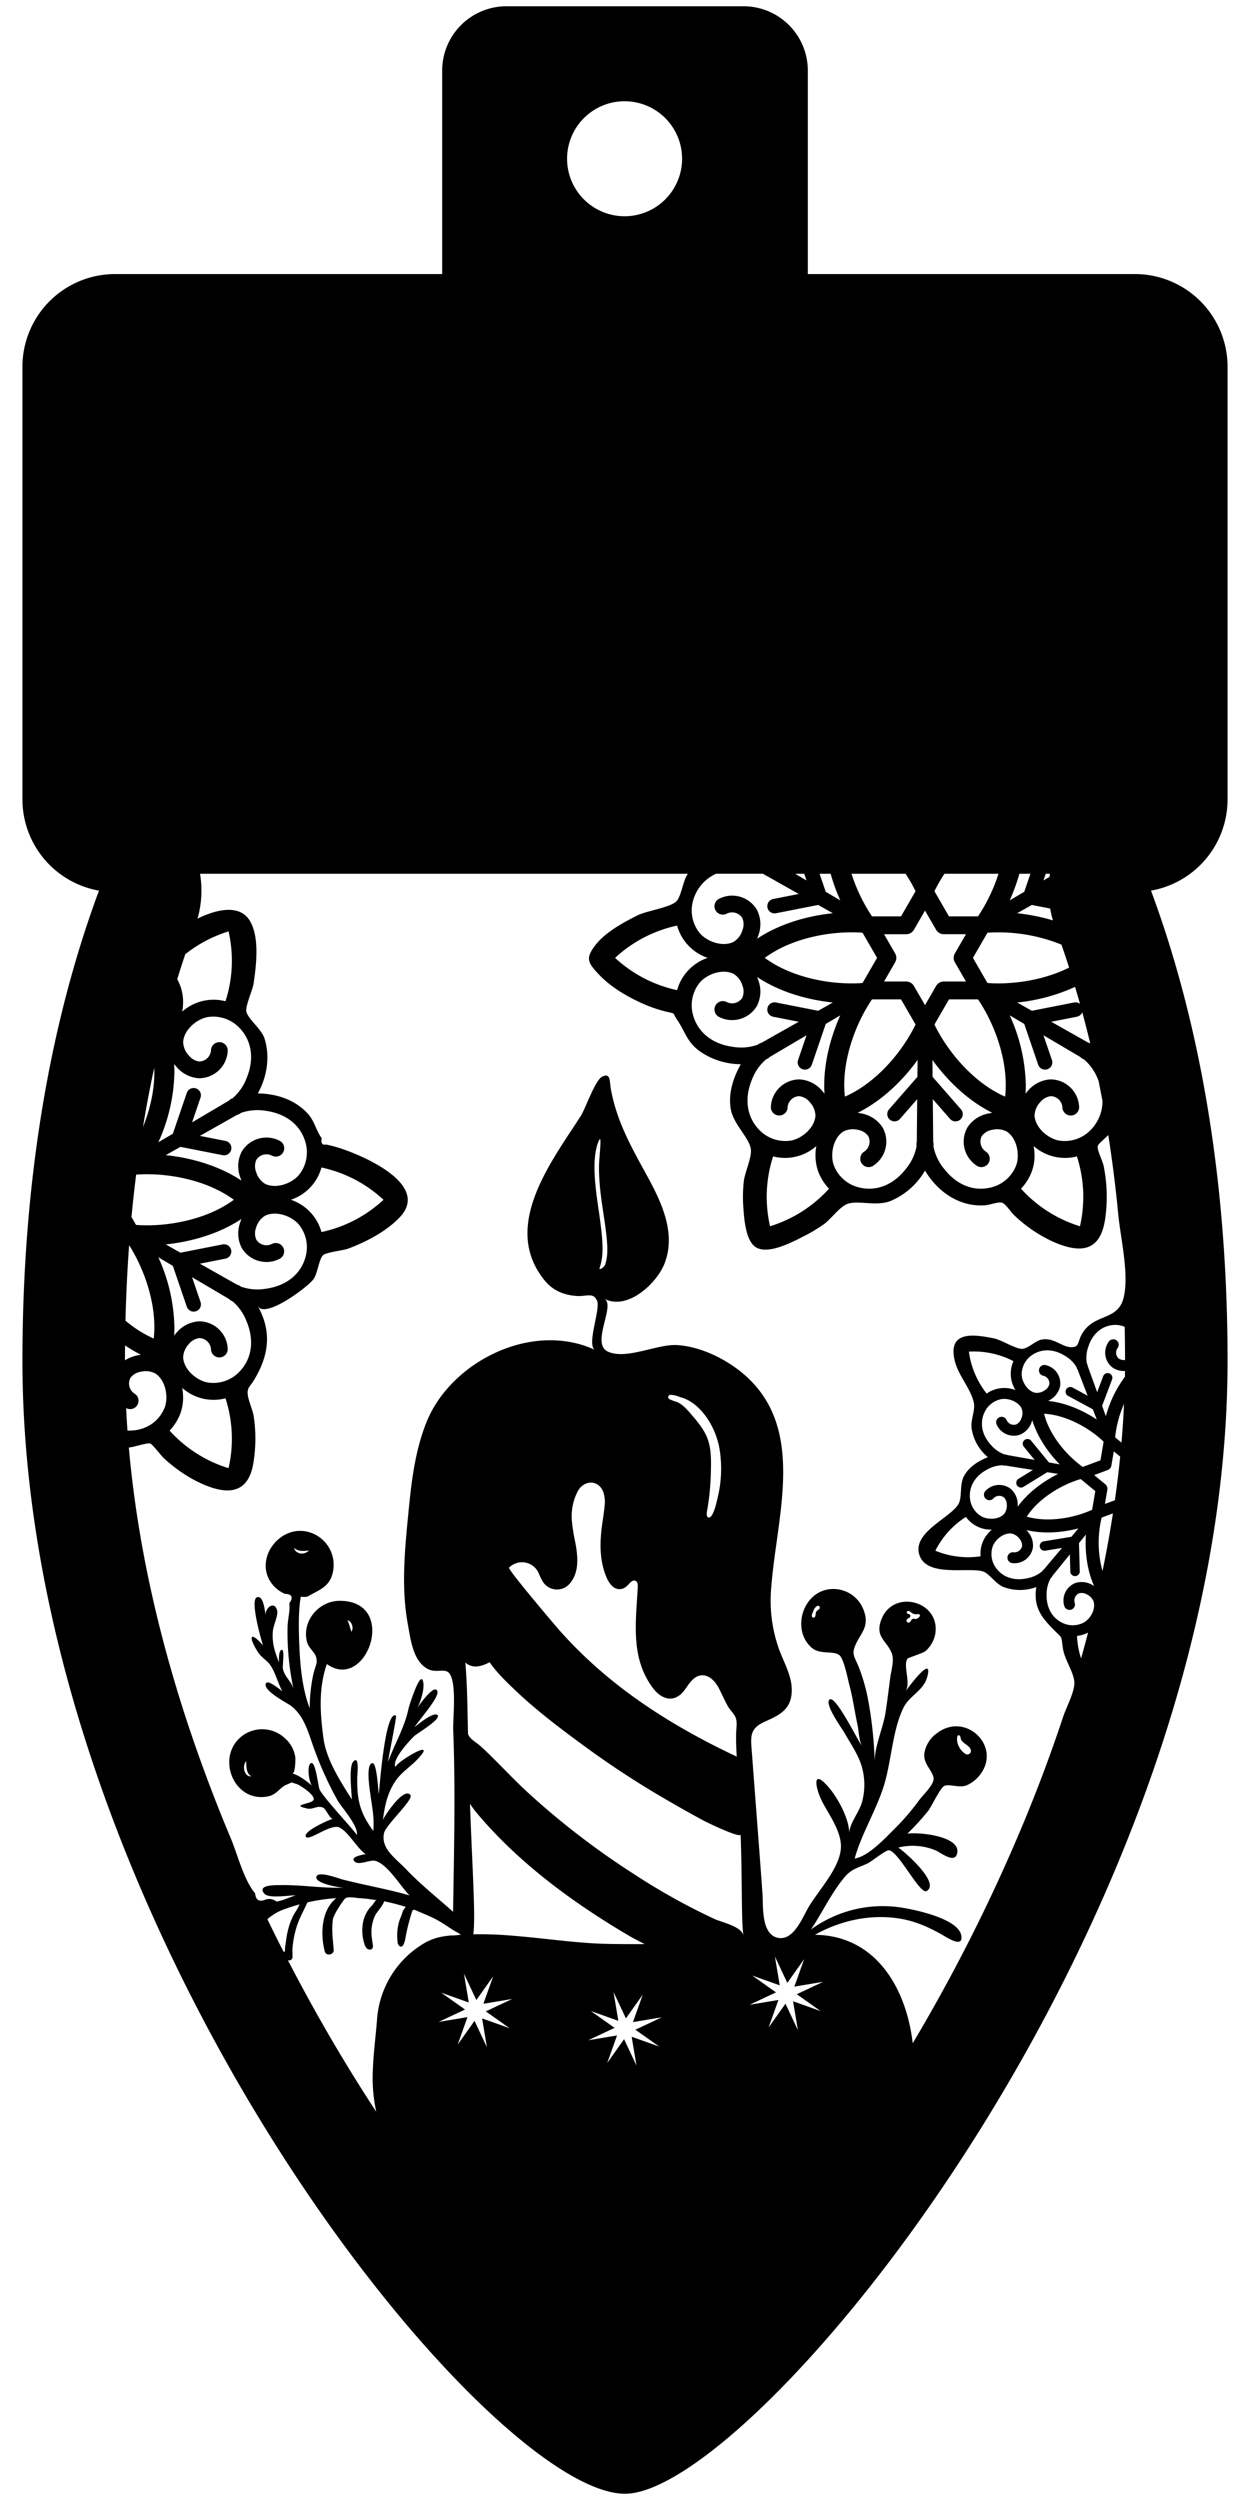 <svg id="Слой_1" data-name="Слой 1" xmlns="http://www.w3.org/2000/svg" viewBox="0 0 500 1000"><title>Flags light bulbs</title><path d="M491.025,319.746V146.703a37.081,37.081,0,0,0-37.081-37.081H323.131V28.25A25.75,25.75,0,0,0,297.381,2.5H202.619a25.75,25.75,0,0,0-25.75,25.75v81.372H46.056A37.081,37.081,0,0,0,8.975,146.703V319.746a37.083,37.083,0,0,0,30.617,36.508C20.102,408.794,8.975,472.004,8.975,544.291c0,225.27,185.404,453.209,241.025,453.209,51.501,0,241.025-227.939,241.025-453.209,0-72.287-11.126-135.497-30.617-188.037A37.083,37.083,0,0,0,491.025,319.746ZM440.998,628.439a43.111,43.111,0,0,1-.36-21.331c.029-.031.06-.061.088-.093l4.447-1.658Q443.37,617.02,440.998,628.439Zm-10.197,25.941a13.054,13.054,0,0,0,4.434-1.355q-1.356,5.199-2.805,10.324A33.651,33.651,0,0,1,430.8,654.38Zm-38.568-31.858a34.306,34.306,0,0,1-18.084-2.236,34.305,34.305,0,0,1,12.208-13.527,12.334,12.334,0,0,0,10.405,5.099,12.327,12.327,0,0,0-4.529,10.664Zm13.929-66.504a12.334,12.334,0,0,0-11.499,1.411,34.303,34.303,0,0,1-7.105-16.778,34.303,34.303,0,0,1,17.819,3.809,12.334,12.334,0,0,0,.786,11.559Zm-12.422,9.043a9.378,9.378,0,0,1,6.836-5.413c2.86-.446,6.805.988,8.118,3.833a5.372,5.372,0,0,1-.162,3.908,4.163,4.163,0,0,1-2.041,2.387,3.142,3.142,0,0,1-3.819-1.679,2.183,2.183,0,0,0-4.08,1.553,7.492,7.492,0,0,0,9.512,4.182,8.306,8.306,0,0,0,4.482-4.824q.187-.468.329-.945c1.992,6.642,6.238,12.869,10.987,17.689l-4.329-.771-7.115-8.691a1.892,1.892,0,0,0-2.928,2.397l4.318,5.274L402.868,582.007a2.173,2.173,0,0,0-.783-.226c-.104-.01-.209-.015-.314-.022a12.981,12.981,0,0,1-5.248-3.61C392.806,574.156,391.791,569.386,393.739,565.061Zm56.284-21.047a3.855,3.855,0,0,1-2.553-.611,3.142,3.142,0,0,1-.455-4.147,2.183,2.183,0,0,0-3.375-2.769l-.01.012a7.493,7.493,0,0,0,1.134,10.329,7.927,7.927,0,0,0,5.232,1.567q-.013,1.17-.032,2.339a46.536,46.536,0,0,0-7.623,15.735l-1.497-4.134,3.968-10.506a1.892,1.892,0,1,0-3.539-1.337l-2.408,6.376-3.8-10.497a2.166,2.166,0,0,0-.192-.78c-.044-.096-.092-.19-.139-.286a12.988,12.988,0,0,1,.503-6.347c1.599-5.216,5.222-8.48,9.941-8.955a9.712,9.712,0,0,1,4.698.718Q450.01,537.324,450.022,544.014Zm-4.069,56.082-3.981,1.484.958-5.69c.004-.022.004-.043.008-.065.006-.045.012-.09.016-.136.003-.038.004-.075.005-.112.001-.036.002-.073.002-.109-.001-.044-.003-.087-.006-.13-.002-.03-.004-.061-.008-.091-.005-.046-.012-.092-.02-.137-.005-.028-.01-.057-.016-.085-.009-.044-.02-.088-.032-.131-.008-.03-.017-.061-.026-.091-.012-.039-.026-.078-.04-.116-.013-.034-.026-.068-.04-.101-.014-.033-.03-.066-.045-.098-.018-.037-.036-.073-.056-.109-.016-.029-.033-.057-.05-.086-.022-.036-.044-.072-.069-.107-.019-.028-.039-.055-.06-.082-.024-.032-.049-.064-.075-.095-.025-.031-.052-.06-.079-.089-.024-.025-.047-.051-.071-.075-.034-.034-.07-.066-.107-.098-.015-.013-.029-.027-.044-.04l-4.449-3.674,5.406-2.015.005-.002a2.351,2.351,0,0,0,.215-.097c.023-.011.047-.02.069-.032.034-.018.065-.041.098-.061a2.311,2.311,0,0,0,.594-.505l.001-.002.001-.002a2.311,2.311,0,0,0,.384-.677c.014-.036.03-.072.042-.109.007-.024.011-.049.018-.073a2.341,2.341,0,0,0,.054-.229l.001-.006.958-5.69,2.556,2.111Q447.194,591.425,445.953,600.096Zm-13.747-8.45c.044.011.088.017.132.025l5.777,4.772-1.244,7.389c-.028.035-.057.069-.083.105-7.157,3.265-17.56,5.171-26.094,2.726C415.544,599.23,424.658,593.861,432.206,591.645Zm-14.579-26.156c8.863.484,18.069,5.691,23.762,11.121.013.043.029.084.044.126l-1.244,7.39-7.021,2.617c-.044-.007-.088-.015-.132-.019C426.628,582.158,419.776,574.101,417.627,565.489Zm17.426-7.2-5.994-3.244a1.892,1.892,0,1,0-1.801,3.327l9.877,5.345,1.575,4.105c-5.63-3.753-12.547-6.746-19.445-7.448q.441-.229.866-.501a8.309,8.309,0,0,0,3.891-5.312,7.493,7.493,0,0,0-5.903-8.551,2.183,2.183,0,0,0-.755,4.3,3.142,3.142,0,0,1,2.37,3.433,4.163,4.163,0,0,1-1.958,2.455,5.372,5.372,0,0,1-3.807.897c-3.042-.752-5.195-4.355-5.297-7.248a9.379,9.379,0,0,1,4.024-7.735c3.88-2.729,8.755-2.633,13.378.263A12.983,12.983,0,0,1,430.608,546.844c.027.102.052.205.082.307a2.174,2.174,0,0,0,.37.726Zm-34.012,27.811c.101.028.202.057.303.082a2.169,2.169,0,0,0,.802.041l11.026,1.749-5.807,3.57a1.892,1.892,0,0,0,1.981,3.223l9.568-5.882,4.342.689c-6.066,2.999-12.117,7.493-16.175,13.118.015-.332.016-.666 0-1.003a8.307,8.307,0,0,0-2.655-6.025,7.493,7.493,0,0,0-10.357.837l-.01.012a2.183,2.183,0,0,0,3.356,2.792,3.142,3.142,0,0,1,4.159-.336,4.16,4.16,0,0,1,1.147,2.923,5.38,5.38,0,0,1-1.127,3.746c-2.172,2.258-6.369,2.321-8.926.963a9.379,9.379,0,0,1-4.687-7.353c-.424-4.724,2.097-8.899,6.917-11.454A12.982,12.982,0,0,1,401.041,586.099ZM397.11,618.511c1.043-2.699,4.258-5.399,7.378-5.114a5.371,5.371,0,0,1,3.304,2.094,4.159,4.159,0,0,1,1.046,2.961,3.141,3.141,0,0,1-3.364,2.468,2.183,2.183,0,0,0-.694,4.31,7.493,7.493,0,0,0,8.378-6.147,8.307,8.307,0,0,0-1.937-6.294q-.312-.396-.654-.757c6.748,1.596,14.264,1.032,20.813-.671l-2.832,3.363-11.084,1.816a1.892,1.892,0,0,0,.612,3.734l6.727-1.102-7.183,8.53a2.176,2.176,0,0,0-.587.565c-.06.086-.118.174-.176.261a12.983,12.983,0,0,1-5.75,2.74c-5.316,1.223-9.955-.283-12.727-4.132A9.379,9.379,0,0,1,397.11,618.511Zm21.536,18.986a12.981,12.981,0,0,1,1.605-6.165c.074-.074.15-.146.222-.222.039-.041.076-.082.111-.125a2.166,2.166,0,0,0,.335-.561l7.019-8.663.188,6.814a1.892,1.892,0,1,0,3.782-.104l-.31-11.227,2.768-3.416c-.436,6.753.43,14.239,3.272,20.565q-.419-.267-.867-.499a8.306,8.306,0,0,0-6.546-.714,7.493,7.493,0,0,0-4.454,9.388,2.183,2.183,0,0,0,4.101-1.496,3.142,3.142,0,0,1,1.788-3.77,4.162,4.162,0,0,1,3.106.469,5.371,5.371,0,0,1,2.681,2.849c.87,3.01-1.173,6.676-3.628,8.211a9.378,9.378,0,0,1-8.711.382C420.804,647.219,418.449,642.948,418.646,637.497Zm29.948-60.459-2.478-2.047c-.016-.042-.031-.084-.05-.125a44.26,44.26,0,0,1,3.551-13.315Q449.257,569.326,448.594,577.038ZM413.457,458.419a18.932,18.932,0,0,0,17.302,4.14,52.651,52.651,0,0,1,1.224,27.944,52.666,52.666,0,0,1-23.588-15.032,19.812,19.812,0,0,0,4.506-7.399,18.706,18.706,0,0,0,.905-5.868A21.138,21.138,0,0,0,413.457,458.419Zm9.988-2.222c-4.354-.892-9.259-5.069-9.622-9.865a8.27,8.27,0,0,1,2.329-5.535,6.385,6.385,0,0,1,4.215-2.338,4.822,4.822,0,0,1,4.593,4.463,3.351,3.351,0,0,0,6.701-.023v-.024a11.503,11.503,0,0,0-11.44-11.116,12.754,12.754,0,0,0-9.033,4.536q-.519.572-.978,1.181c.072-1.097.111-2.2.111-3.308a70.316,70.316,0,0,0-6.431-28.023l5.811,3.429,5.574,16.315A2.904,2.904,0,1,0,420.772,424.011l-3.383-9.902,14.744,8.699a3.341,3.341,0,0,0,1.005.745c.145.069.292.134.439.2a19.937,19.937,0,0,1,5.614,8.006c.08.193.145.384.22.576.544,2.671,1.078,5.35,1.581,8.055a16.429,16.429,0,0,1-4.812,11.687A14.395,14.395,0,0,1,423.445,456.198Zm-50.161.584-.162-17.114,6.884,7.881a2.904,2.904,0,1,0,4.374-3.821l-11.342-12.985-.064-6.749c6.086,8.418,14.43,16.432,23.977,21.14q-.756.093-1.514.256a12.752,12.752,0,0,0-8.445,5.555,11.502,11.502,0,0,0,3.907,15.465,3.351,3.351,0,0,0,3.391-5.78,4.823,4.823,0,0,1-1.569-6.209,6.388,6.388,0,0,1,4.134-2.481,8.246,8.246,0,0,1,5.957.751c3.972,2.713,5.137,9.048,3.733,13.265a14.395,14.395,0,0,1-9.936,8.969c-7.043,1.846-14.005-.907-19.101-7.552a19.927,19.927,0,0,1-4.127-8.865c.016-.16.034-.32.047-.48.007-.086.01-.171.01-.256A3.325,3.325,0,0,0,373.284,456.781Zm-17.384-8.957a2.904,2.904,0,0,0,4.097-.277l6.884-7.881-.162,17.118a3.338,3.338,0,0,0-.142,1.243c.012.16.031.321.047.481a19.927,19.927,0,0,1-4.127,8.864c-5.096,6.645-12.058,9.397-19.101,7.552a14.398,14.398,0,0,1-9.936-8.969c-1.404-4.214-.239-10.552,3.733-13.265a8.245,8.245,0,0,1,5.957-.751,6.386,6.386,0,0,1,4.133,2.481,4.822,4.822,0,0,1-1.568,6.209,3.351,3.351,0,0,0,3.391,5.78,11.501,11.501,0,0,0,3.906-15.465,12.753,12.753,0,0,0-8.445-5.555q-.756-.163-1.514-.256c9.547-4.709,17.89-12.723,23.976-21.14l-.064,6.749-11.342,12.985A2.904,2.904,0,0,0,355.9,447.824Zm-28.799,20.249a19.808,19.808,0,0,0,4.506,7.398,52.659,52.659,0,0,1-23.588,15.032,52.659,52.659,0,0,1,1.224-27.944,18.931,18.931,0,0,0,17.299-4.137A19.853,19.853,0,0,0,327.101,468.073Zm2.693-30.591c-.307-.407-.633-.804-.98-1.187a12.752,12.752,0,0,0-9.033-4.536,11.502,11.502,0,0,0-11.44,11.116l-0.0.024a3.351,3.351,0,0,0,6.701.023,4.823,4.823,0,0,1,4.593-4.463,6.386,6.386,0,0,1,4.215,2.338,8.259,8.259,0,0,1,2.329,5.535c-.363,4.796-5.268,8.973-9.622,9.866a14.396,14.396,0,0,1-12.735-4.121c-5.12-5.177-6.218-12.582-3.011-20.318a19.921,19.921,0,0,1,5.614-8.006c.146-.066.294-.13.439-.2a3.325,3.325,0,0,0,.989-.735l14.759-8.708L319.23,424.011a2.904,2.904,0,0,0,5.496,1.878L330.3,409.574l5.813-3.43C331.865,415.624,329.097,426.858,329.794,437.482ZM305.169,349.5l14.323,8.089-10.265,2.021a2.904,2.904,0,0,0,1.122,5.698l16.915-3.33,5.876,3.319c-10.333,1.062-21.444,4.281-30.295,10.194q.297-.702.535-1.44a12.754,12.754,0,0,0-.588-10.091,11.502,11.502,0,0,0-15.346-4.35,3.351,3.351,0,0,0,3.31,5.827,4.822,4.822,0,0,1,6.161,1.746,6.389,6.389,0,0,1,.083,4.82,8.246,8.246,0,0,1-3.629,4.784c-4.335,2.083-10.405-.076-13.354-3.399a14.398,14.398,0,0,1-2.799-13.089,16.59,16.59,0,0,1,9.212-10.8ZM420.06,363.419a40.758,40.758,0,0,0,1.123,4.743,77.092,77.092,0,0,0-14.321-2.865l5.876-3.319Zm12.848,41.484q1.669,6.164,3.183,12.459a3.378,3.378,0,0,0-.677-.239l-14.906-8.419,10.267-2.021A2.896,2.896,0,0,0,432.908,404.903Zm-.908-3.343a2.885,2.885,0,0,0-2.346-.576l-16.916,3.331-5.876-3.319a73.041,73.041,0,0,0,23.16-6.24C430.695,397.012,431.361,399.274,432.001,401.56Zm-36.899-8.345c-.056-.038-.116-.071-.175-.106l-5.752-9.962,5.751-9.961c.059-.035.119-.069.176-.107a67.08,67.08,0,0,1,29.477,4.773q1.583,4.551,3.065,9.191C417.427,392.137,404.951,393.918,395.101,393.215Zm6.948,45.44c-12.494-5.45-22.946-17.883-28.223-28.747.004-.066.012-.131.013-.197l5.749-9.959H391.09c.06.034.119.069.181.099C398.038,409.853,403.576,425.114,402.049,438.655Zm7.652-81.935-5.81,3.428A78.064,78.064,0,0,0,407.754,349.5h4.413Zm-18.43,9.723c-.062.03-.122.066-.182.1H379.588l-5.75-9.959c-.001-.065-.008-.13-.013-.196a62.599,62.599,0,0,1,3.955-6.887H399.393A67.748,67.748,0,0,1,391.271,366.442Zm-25.102-10.069c-.005.069-.004.138-.005.207l-5.751,9.961H348.912c-.06-.034-.12-.069-.181-.099A67.744,67.744,0,0,1,340.608,349.5H362.221A62.587,62.587,0,0,1,366.169,356.374Zm-21.094,36.735c-.059.035-.119.068-.175.106-12.046.86-28.032-1.976-38.994-10.068,10.963-8.092,26.949-10.928,38.994-10.068.056.038.116.071.175.106l5.752,9.962Zm15.338,6.643,5.751,9.962c.001.069-0.0.137.005.206-5.278,10.861-15.727,23.287-28.217,28.735-1.526-13.539,4.011-28.802,10.778-38.804.062-.03.121-.065.181-.099Zm-24.302-39.603-5.813-3.43L327.833,349.5h4.416A77.96,77.96,0,0,0,336.112,360.148Zm-13.5-7.965L318.064,349.5h3.631Zm-39.534,30.963a18.932,18.932,0,0,0-12.23,12.912,52.658,52.658,0,0,1-24.811-12.912,52.658,52.658,0,0,1,24.812-12.912,18.933,18.933,0,0,0,12.23,12.912Zm-3.063,9.757c2.949-3.324,9.019-5.483,13.355-3.399a8.246,8.246,0,0,1,3.629,4.784,6.392,6.392,0,0,1-.083,4.82,4.822,4.822,0,0,1-6.161,1.746,3.351,3.351,0,0,0-3.31,5.827,11.502,11.502,0,0,0,15.346-4.349,12.751,12.751,0,0,0,.588-10.091q-.236-.737-.535-1.44c8.851,5.914,19.963,9.133,30.296,10.194l-5.877,3.319-16.916-3.33a2.904,2.904,0,0,0-1.122,5.698l10.267,2.021-14.906,8.419a3.338,3.338,0,0,0-1.147.498c-.133.091-.262.187-.393.281a19.927,19.927,0,0,1-9.74.858c-8.302-1.091-14.167-5.744-16.09-12.767A14.395,14.395,0,0,1,280.015,392.904Zm85.557,1.487c-.017-.029-.037-.055-.054-.084-.037-.059-.074-.119-.114-.176-.033-.047-.068-.093-.103-.138-.034-.044-.068-.088-.105-.131-.044-.051-.089-.1-.135-.148-.032-.034-.064-.067-.098-.1-.051-.05-.104-.097-.157-.143-.034-.029-.067-.058-.102-.085-.054-.043-.11-.084-.166-.124-.039-.028-.079-.055-.12-.082-.053-.034-.106-.066-.161-.098-.048-.028-.097-.055-.147-.081-.049-.025-.099-.049-.149-.072-.057-.026-.114-.051-.172-.074-.047-.019-.095-.036-.143-.052-.061-.021-.123-.041-.185-.059-.05-.014-.101-.027-.152-.039-.06-.014-.12-.028-.181-.039-.06-.011-.12-.02-.18-.027-.052-.007-.105-.014-.158-.019-.074-.006-.148-.009-.222-.011-.031-.001-.061-.005-.092-.005H353.62l4.429-7.67.004-.008a3.542,3.542,0,0,0,.159-.324c.016-.035.036-.069.05-.105.022-.055.037-.112.057-.169a3.549,3.549,0,0,0,.209-1.178l-0-.003 0-.004a3.549,3.549,0,0,0-.208-1.177c-.02-.057-.034-.114-.057-.17-.015-.035-.035-.069-.05-.105a3.608,3.608,0,0,0-.159-.324l-.004-.008L353.62,373.689h8.857c.031,0,.061-.004.092-.005.074-.002.148-.004.221-.011.053-.005.106-.012.159-.019.06-.008.12-.016.179-.027.062-.011.122-.025.183-.04.05-.012.1-.024.149-.038.064-.018.126-.039.188-.06.047-.016.094-.033.14-.052.059-.023.117-.048.175-.075.049-.022.098-.046.146-.07q.077-.04.151-.083c.053-.03.105-.062.156-.095.043-.027.084-.056.126-.085.054-.038.108-.078.16-.12.037-.029.072-.059.108-.09.052-.044.102-.09.152-.138.035-.034.069-.07.104-.105.044-.047.087-.093.129-.142.038-.045.074-.091.11-.138.033-.043.066-.086.098-.131.042-.06.081-.122.12-.185.016-.026.035-.051.05-.077l4.428-7.67,4.429,7.67c.018.031.04.06.059.09.035.057.07.113.108.167.035.05.072.097.108.145.033.042.065.084.099.124.045.053.092.103.139.153.031.032.061.064.093.095.052.051.106.099.161.146.033.028.065.056.099.083.055.044.111.085.168.126.039.027.078.054.118.08.053.035.108.067.163.099q.072.041.145.079c.05.026.1.05.151.073.056.026.113.051.171.073.048.019.096.036.144.053.061.021.123.041.185.059.05.014.101.027.151.039.06.014.12.028.181.039.06.011.12.019.18.027.053.007.105.014.158.019.074.007.147.009.222.011.031.001.061.005.092.005h8.857l-4.428,7.67c-.016.028-.028.057-.043.085-.034.064-.068.127-.099.193-.024.05-.044.101-.065.152-.022.054-.044.107-.063.162-.022.061-.041.123-.059.184-.014.047-.028.094-.04.142-.017.066-.031.132-.043.199-.009.047-.017.094-.025.141-.01.065-.017.13-.023.195-.005.052-.009.104-.012.156-.003.059-.004.118-.004.177,0,.059.001.118.004.177.003.052.007.104.012.156.006.065.014.13.023.195.007.047.016.094.025.141.013.067.027.133.043.199.012.048.026.095.04.142.018.062.037.123.059.184.019.055.041.109.063.162.021.051.042.102.065.152.03.065.064.129.099.193.015.028.027.057.043.085l4.429,7.67h-8.857c-.031,0-.061.004-.092.005-.074.002-.148.005-.222.011-.053.005-.106.012-.158.019-.06.008-.12.016-.18.027-.061.011-.121.025-.181.039-.051.012-.101.025-.151.039-.063.018-.124.038-.185.059-.048.017-.096.034-.143.053-.058.023-.115.048-.171.073-.051.023-.101.047-.15.073-.049.025-.097.052-.145.08-.055.031-.109.064-.163.099-.04.026-.079.053-.117.08-.057.04-.114.082-.169.126-.034.027-.066.054-.099.083-.055.047-.109.095-.161.146-.032.031-.063.063-.093.095-.048.05-.094.1-.139.153-.034.041-.067.083-.099.124-.037.048-.074.095-.108.145-.038.054-.073.111-.108.167-.019.031-.04.059-.059.09l-4.428,7.671Zm54.243-43.639-2.427,1.432.917-2.684h1.678C419.914,349.916,419.872,350.334,419.815,350.752ZM249.833,40.5a23,23,0,1,1-23,23A23,23,0,0,1,249.833,40.5Zm25.355,309c-2.037,2.559-2.602,9.195-4.783,11.174-2.606,2.364-11.898,3.692-15.46,5.499-5.882,2.984-13.097,6.842-17.109,12.3-3.568,4.855-2.772,6.531,1.572,11.162,4.472,4.768,10.392,8.405,16.275,11.16a56.597,56.597,0,0,0,9.836,3.623c5.421,1.383,3.053.163,5.235,3.345,3.306,4.82,4.015,9.101,9.248,12.808a28.944,28.944,0,0,0,16.309,5.12c-3.008,5.389-5.038,11.59-4.028,17.784,1.02,6.25,7.374,11.494,8.052,16.137.483,3.307-2.433,9.375-2.814,12.945a56.696,56.696,0,0,0-.212,9.943c.3,4.304.784,14.276,5.43,16.624,5.128,2.592,14.369-2.401,18.687-4.582a64.45,64.45,0,0,0,7.955-4.727c2.887-2.025,6.204-6.761,9.231-8.103,4.188-1.857,11.783,1.007,17.6-1.314a28.865,28.865,0,0,0,13.788-12.161c5.09,8.527,13.877,14.665,24.076,13.867,2.198-.172,5.368-1.58,6.952-.93,1.339.549,3.403,3.766,4.691,4.963a56.446,56.446,0,0,0,15.752,10.652c11.521,4.999,18.865,3.344,20.64-9.564a62.428,62.428,0,0,0-.644-20.823c-.427-2.113-2.672-6.245-2.375-7.952.174-.998,3.544-3.54,4.211-4.467q2.48,15.799,3.992,31.73c.927,9.633,4.371,23.64,2.221,33.085-2.197,9.654-11.508,6.441-16.438,14.308-2.248,3.587-1.118,5.597-4.255,5.761-3.946.206-7.162-4.027-12.265-3.02-2.405.475-5.44,3.623-7.642,3.704-2.622.096-8.408-3.615-11.25-4.184-6.905-1.38-16.934-3.144-16.227,6.1.579,7.575,6.195,12.49,7.985,19.114.942,3.487-1.26,6.988-.782,10.765a18.608,18.608,0,0,0,6.514,11.531c-3.718,1.447-7.359,3.746-9.401,7.261-2.065,3.554-.821,8.424-2.265,11.272-2.867,5.653-19.242,11.582-15.569,21.016,3.296,8.466,19.474,4.37,25.241,6.137,2.498.766,4.899,4.827,8.109,6.178a18.628,18.628,0,0,0,13.247.077c-1.269,8.27,2.277,12.44,7.629,17.728,2.847,2.813,2.307,1.749,2.996,6.683.641,4.586,4.153,9.185,4.577,13.381.378,3.744-3.227,10.36-4.419,13.968q-2.54,7.683-5.295,15.292-5.024,13.9-10.707,27.55a691.657,691.657,0,0,1-44.208,87.868c-2.578-22.16-14.861-43.124-39.129-43.366,10.118-5.672,22.003-8.331,33.53-6.546,6.252.968,11.382,3.201,16.829,6.214,2.53,1.4,8.818,5.772,8.24.857-.857-7.286-20.546-11.044-25.593-11.641a48.739,48.739,0,0,0-34.606,9.014c4.524-6.698,8.325-14.885,13.528-21.027,2.784-3.286,5.341-3.639,9.149-5.423,1.493-.7,7.344-5.445,8.552-5.274,3.928.555,12.353,17.79,15.032,16.318,5.762-3.168-9.116-16.01-11.315-17.386a23.883,23.883,0,0,1,14.934,1.124c1.9.799,7.273,5.143,8.469,1.679,2.636-7.631-16.416-9.104-19.783-8.338a105.099,105.099,0,0,0,8.268-9.043c1.395-1.742,4.904-9.393,6.565-10.101,2.032-.866,6.108.962,8.913-.229a13.405,13.405,0,0,0,5.085-3.887c9.375-11.547-5.614-25.927-17.148-16.828a12.111,12.111,0,0,0-4.866,7.95c-.576,4.345,3.711,7.168,3.689,10.226-.017,2.454-4.268,6.48-5.651,8.324a94.419,94.419,0,0,1-9.117,10.777c-3.819,3.768-11.106,11.888-16.808,12.741,2.72-9.825,8.509-19.105,11.637-28.953,3.079-9.695,3.485-22.749,8.03-31.639,2.292-4.484,7.877-6.684,9.314-11.851,2.645-9.508-6.852,3.005-8.705,5.704,2.43-3.539-1.141-10.588.919-13.281.228-.298,6.275-2.158,7.194-3a12.257,12.257,0,0,0,3.869-6.833c2.13-13.142-16.711-18.133-21.511-5.914-2.825,7.192,2.091,8.453,4.136,13.755,1.043,2.704-.303,6.999-.659,9.743-.595,4.591-1.154,9.213-1.854,13.787-.973,6.364-4.612,13.939-4.355,20.294a157.817,157.817,0,0,0-2.797-26.194,73.662,73.662,0,0,0-3.517-12.089c-1.5-3.775-2.836-5.041-1.725-8.07,2.047-5.579,6.308-7.777,3.586-14.942a12.923,12.923,0,0,0-14.604-8.102c-10.161,2.08-13.967,16.409-6.176,23.221,3.317,2.901,8.344,1.118,11.003,2.918,1.911,1.293,3.49,9.75,4.088,11.975,1.423,5.299,2.148,10.764,3.299,16.122.397,1.85.666,7.072,1.996,8.708-1.751-2.152-11.278-21.879-13.371-18.786-1.523,2.25,4.95,11.094,6.168,13.222,2.396,4.188,5.318,8.412,6.776,13.039a26.405,26.405,0,0,1,.298,14.235c-1.058,4.335-5.104,8.617-5.222,12.983.15-5.593-4.325-13.879-7.828-18.1-7.377-8.888-5.792-.017-2.763,5.67,2.887,5.42,7.952,12.321,7.227,18.789-.881,7.856-8.769,16.184-12.767,22.825-2.514,4.176-6.011,13.792-12.399,12.464-6.756-1.405-5.81-12.734-6.14-17.424-1.313-18.649-2.818-37.283-4.188-55.927-.504-6.865-1.361-10.194,5.188-13.142,5.891-2.652,10.502-4.815,10.698-12.252.149-5.63-2.882-10.927-4.842-16.013a57.982,57.982,0,0,1-3.333-25.74c2.26-29.385,15.005-65.92-13.855-87.201-6.638-4.894-15.326-8.798-23.636-9.386-8.137-.575-20.178,5.955-27.786,2.658-7.207-3.123,3.217-18.689-1.555-21.202,9.271,4.881,21.019-6.138,24.107-14.065,4.764-12.227-1.264-24.696-7.114-35.362-6.166-11.242-12.003-21.561-14.326-34.35-.588-3.24-.044-6.8-3.537-5.026-2.776,1.409-6.727,12.876-8.467,15.605-11.46,17.974-32.188,44.165-14.51,65.868,3.3,4.051,7.586,5.828,12.694,6.223,4.141.32,6.829-1.671,8.334,2.059,1.346,3.335-4.436,17.858-.792,19.557-25.203-11.757-57.72,4.59-67.48,28.842-4.588,11.399-6.038,23.829-7.215,35.963-1.465,15.097-3.012,30.117-.207,45.178,1.111,5.966,2.045,14.746,8.181,17.718,3.324,1.61,6.827-.64,8.495,1.802,2.902,4.251,1.24,17.899,1.43,22.753.947,24.167.29,48.299-.052,72.478-6.339-5.679-12.874-10.827-18.773-17.007-4.341-4.548-10.176-8.205-8.855-14.499.68-3.239,11.986-13.465,10.555-15.237-2.639-3.269-10.128,8.005-11.008,9.95.694-5.127,1.545-9.536,4.051-13.987,2.742-4.87,6.37-6.615,9.924-10.393,8.755-9.308-9.895,2.008-8.841,3.391-2.049-2.692,5.849-11.088,7.499-12.6,1.198-1.097,10.389-6.488,9.313-8.189-1.225-1.936-8.201,3.779-9.283,4.706,1.472-2.498,9.798-11.725,9.149-14.264-.958-3.749-7.761,6.109-8.312,6.887,1.527-2.158,3.641-9.045,2.351-11.53-1.298-2.503-5.38,10.443-5.568,11.341-1.635,7.789-5.429,13.889-8.207,21.382.01-1.185,3.598-18.232,3.141-18.459-4.479-2.231-6.612,30.202-6.864,31.325-.261-1.392-.748-12.566-2.581-12.298-2.756.402-.978,10.941-.769,12.552.688,5.305,1.63,9.165,1.15,14.556-5.355-7.244-6.611-12.478-6.402-21.747.018-.783.947-8.749-1.589-5.997-1.918,2.081-.651,12.453-.582,15.158-4.668-7.392-10.23-15.929-11.368-24.559-1.332-10.096-2.003-19.772,1.365-29.613,15.94,11.516,28.936-25.444,5.029-25.278-8.391.058-15.263,8.345-12.899,16.655.619,2.176,2.957,3.852,3.524,5.693.761,2.473-.109,3.326-.936,6.489a63.971,63.971,0,0,0-1.559,14.202c-3.327-8.774-3.972-18.826-4.27-28.124-.114-3.546-.151-7.153.07-10.698a45.713,45.713,0,0,1,.628-5.86,8.72,8.72,0,0,0,2.664-.036c5.096-2.989,9.439-3.954,10.374-11.029a13.601,13.601,0,0,0-9.827-14.786c-12.156-3.412-22.988,12.073-13.852,21.746a13.196,13.196,0,0,0,4.262,2.941q4.324.192,1.773,3.809c.404,2.798-.611,6.448-.684,9.274a108.259,108.259,0,0,0,2.42,25.208c-.649-3.053-3.716-5.112-4.322-8.445-.149-.819.726-7.287-.274-7.418-1.608-.21-1.243,4.884-1.244,5.02-1.775-4.412-2.829-7.771-2.477-12.455.171-2.268,2.259-6.41,1.703-8.392-1.195-4.261-5.198-.497-4.539,2.317-.3-1.281-.707-8.271-3.416-7.57-3.147.815,1.79,17.711,2.341,19.314-5.431-6.216-5.878-3.311-2.023,2.7,1.304,2.034,3.686,3.385,4.84,5.037,2.099,3.003,3.136,7.339,4.888,10.613-.326-.242-5.493-4.614-6.422-3.349-2.039,2.773,8.553,8.119,9.843,9.108,5.772,4.427,7.158,11.659,9.662,18.211a139.764,139.764,0,0,0,9.075,19.752c1.565,2.742,8.344,10.106,7.673,13.796.108-.595-13.769-15.351-14.952-18.324-.541-1.36-1.563-11.093-3.321-10.507-1.962.654-.834,8.094.392,9.146-2.323-1.992-5.074-4.165-8.068-5.044,1.449.425,1.342-6.148,1.336-6.206a12.431,12.431,0,0,0-4.151-7.797,13.301,13.301,0,0,0-17.452-.695c-10.413,8.471-2.777,26.966,10.952,23.866,3.22-.727,4.671-3.697,7.23-4.672,2.758-1.05,1.01-1.03,3.878-.225,1.342.376,7.759,4.581,6.798,6.405-.917,1.741-9.648,1.867-2.377,3.445,2.143.465,4.081-1.513,6.395-.275.972.52,2.617,4.545,3.782,4.336-1.078.191-12.478,5.133-10.772,7.278,1.323,1.663,10.059-5.545,13.457-3.732,3.715,1.983,6.74,8.021,10.362,10.616,1.006-.086-7.192.779-4.201,3.106,1.788,1.391,6.09-1.038,8.203-.401,4.928,1.486,10.018,10.234,13.575,13.796-8.821-2.523-17.724-4.059-26.576-6.306-1.887-.479-9.479-3.466-10.583-1.407-1.499,2.794,9.151,4.676,11.02,4.602-8.859.351-17.128-1.216-25.972-1.007-1.279.03-9.054-.229-5.997,3.401,1.771,2.104,10.038.616,12.607.689-2.467.707-5.217,2.142-7.714,2.47a4.676,4.676,0,0,0-4.412-.762q-3.749,1.55-4.139-2.496c-4.573-5.394-7.052-15.634-9.792-22.153q-9.772-23.245-17.66-47.223c-11.566-35.352-19.793-71.905-23.07-108.991,1.739.002,7.117-1.956,8.567-1.584.773.198,4.575,5.058,5.051,5.502a58.182,58.182,0,0,0,12.894,9.287c10.386,5.348,20.707,7.092,23.189-6.345a60.002,60.002,0,0,0,.266-19.246c-.415-2.899-2.839-7.636-2.402-10.22.285-1.685,1.014-1.969,2.206-3.882,6.051-9.706,7.741-19.429,1.818-30.038,2.901,5.197,20.092-7.719,22.256-10.767,1.751-2.466,2.081-7.732,3.809-9.593,1.065-1.147,8.142-1.924,9.973-2.605,7.238-2.693,15.426-6.928,20.798-12.646,12.059-12.838-13.845-24.235-23.566-27.436a54.227,54.227,0,0,0-5.907-1.596q-2.405.47-1.805-2.518c-2.317-3.185-2.883-7.039-5.825-10.125-5.172-5.425-12.369-7.697-19.734-7.802,3.672-6.581,4.979-14.636,2.701-21.912-1.218-3.889-6.521-7.688-7.298-10.845-.472-1.921,2.551-8.862,2.872-10.97,1.092-7.189,2.596-19.198-1.694-25.686-4.521-6.838-14.682-3.499-20.691-.498A41.347,41.347,0,0,0,80.017,349.5H275.188ZM114.028,778.912c-.041.323.082,1.819-.359,1.848-.258.017-.532-.628-.618-.814-.257-.553-.564-1.087-.839-1.632q-.878-1.738-1.746-3.481-1.773-3.559-3.506-7.138a20.028,20.028,0,0,1,7.41-4.219c1.745-.633,3.575-1.218,5.49-1.731a5.987,5.987,0,0,0-.5.978c-.464,1.109-1.309,2.114-1.866,3.192a28.546,28.546,0,0,0-1.655,3.887,33.811,33.811,0,0,0-1.432,6.625C114.313,777.162,114.14,778.028,114.028,778.912Zm2.967,3.919c.061-1.164-.089-2.395.009-3.59a40.379,40.379,0,0,1,1.503-8.058c1.072-3.646,2.917-6.782,4.456-10.212.162-.035.324-.078.486-.113a69.021,69.021,0,0,1,10.248-1.534c.275-.021.535-.036.809-.05-5.99,4.723-6.426,14.337-4.589,21.326.528,2,3.737,1.359,3.568-.682-.366-4.42-.95-8.587-.26-12.465.042-.127.07-.261.12-.381a20.532,20.532,0,0,1,2.099-3.962,22.515,22.515,0,0,1,1.465-2.229c.413-.554.983-1.571,1.666-1.782,1.422-.439,3.474.031,4.936.136q1.917.137,3.829.342a33.76,33.76,0,0,0,3.418.456c-.571-.089-1.241,1.267-1.526,1.639-.568.743-1.288,1.347-1.831,2.124a13.82,13.82,0,0,0-2.162,5.024,17.358,17.358,0,0,0,.491,8.642,4.48,4.48,0,0,0,.854,1.733,1.779,1.779,0,0,0,1.744.607c1.001-.292.892-1.446.762-2.247a35.602,35.602,0,0,1-.476-3.628,15.832,15.832,0,0,1,1.187-7.202c.95-2.196,3.118-3.983,3.864-6.201.056.014.12.021.183.035a84.715,84.715,0,0,1,8.523,2.217c-.141-.045-.93,1.13-1.022,1.274a4.572,4.572,0,0,0-.468,1.242c-.389,1.231-.982,2.375-1.317,3.634a20.456,20.456,0,0,0-.535,7.776,2.519,2.519,0,0,0,.615,1.583c1.991,1.85,2.634-3.678,2.811-4.562a78.733,78.733,0,0,1,2.403-9.132c.316-.961.866-.733,1.589-.407,2.713,1.221,5.605,2.281,8.251,3.729,1.651.904,3.226,1.936,4.801,2.963.809.527,1.617,1.055,2.438,1.563a18.004,18.004,0,0,1,2.405,1.444,27.859,27.859,0,0,1-4.06.314,35.703,35.703,0,0,0-3.797.521,22.333,22.333,0,0,0-7.393,2.921,38.543,38.543,0,0,0-18.273,30.097c-.509,6.785-1.472,13.574-1.68,20.424a63.032,63.032,0,0,0,1.375,16.569q-7.048-10.773-13.762-21.926c-6.524-10.859-13.938-23.908-21.618-38.772a1.295,1.295,0,0,0,1.852-1.052Q116.992,782.907,116.996,782.831Zm68.587,6.643,4.961,10.547,6.739-9.51-3.923,11.005,11.523-1.926-10.547,4.961,9.51,6.739-11.005-3.923,1.926,11.523-4.961-10.547-6.739,9.51,3.923-11.005-11.523,1.926,10.547-4.961-9.51-6.739,11.005,3.923Zm44.539-172.528a70.454,70.454,0,0,1-1.421-9.174,21.671,21.671,0,0,1,2.556-11.545c2.543-4.268,8.226-4.439,10.103.705a12.496,12.496,0,0,1,.475,5.441c-.213,2.292-.554,4.568-.888,6.838-1.074,7.295-1.279,14.901,1.693,21.806.723,1.68,1.994,3.749,3.871,4.433a4.098,4.098,0,0,0,3.958-.785c.913-.646,2.058-2.597,3.311-2.444,1.353.165,1.38,1.742,1.325,2.762-.758,13.925-2.946,28.2,6.047,40.211,3.631,4.849,8.737,6.07,12.621.895,1.713-2.283,3.46-5.542,6.611-5.942,3.219-.408,5.838,2.56,7.166,5.153,1.164,2.275,2.204,4.613,3.405,6.87.835,1.57,2.208,2.786,3.052,4.343,1.086,2.006.498,4.537.452,6.717q-.099,4.711.252,9.418c-22.921-10.773-44.611-24.077-62.744-41.908q-4.225-4.155-8.165-8.587c-1.819-2.049-20.818-24.457-20.185-25.085a7.288,7.288,0,0,1,11.909,2.316,24.005,24.005,0,0,0,1.625,3.307,6.679,6.679,0,0,0,10.56.957C231.862,629.073,231.157,622.528,230.121,616.946Zm10.77-134.773c1.085,7.344,2.15,13.663,2.022,18.291a17.142,17.142,0,0,1-.857,5.395,3.418,3.418,0,0,1-2.143,1.821c-.114-.004-.13-.162-.063-.453.07-.289.23-.707.376-1.287a22.123,22.123,0,0,0,.757-5.182c.203-4.569-.676-11.073-1.764-18.429-1.092-7.354-1.753-14.127-1.27-19.042.403-4.929,1.775-7.771,2.085-7.625.289.099.13,2.861-.257,7.667C239.312,468.119,239.8,474.827,240.891,482.173Zm46.887,97.204a49.129,49.129,0,0,1-.72,19.7c-.22.978-1.806,8.784-3.82,7.867-.954-.434-.393-2.638-.269-3.372q.408-2.427.696-4.872.554-4.684.672-9.407c.119-4.768.309-9.959-1.565-14.443-1.472-3.523-4.008-6.478-6.504-9.367-1.621-1.877-3.331-3.82-5.631-4.747a15.505,15.505,0,0,1-2.849-1.084.902.902,0,0,1,.418-1.713,10.36,10.36,0,0,1,3.603.819c.359.116.759.245,1.196.385,4.586,1.472,8.286,5.48,10.728,9.496A32,32,0,0,1,287.778,579.376ZM206.16,676.17c9.05,8.62,19.412,16.303,29.297,23.523A361.168,361.168,0,0,0,265.898,719.5q7.838,4.594,15.837,8.905c.899.487,14.571,7.11,14.504,5.368.711,18.53.225,33.809,1.126,40.557-.495-3.685-8.672-5.428-11.457-6.688a257.183,257.183,0,0,1-32.64-18.212,312.045,312.045,0,0,1-42.174-32.461c-4.196-3.842-8.386-8.237-12.509-12.362-2.206-2.207-4.418-4.431-6.766-6.489-1.342-1.177-4.574-2.93-4.623-4.907-.234-9.378-.255-18.845-1.056-28.195a6.26,6.26,0,0,0,1.156.824c2.861,1.57,5.892.395,8.564-.927C198.714,669.055,202.534,672.717,206.16,676.17Zm94.726,114.04,11.005,3.923-1.926-11.523,4.961,10.547,6.739-9.51-3.923,11.005,11.523-1.926-10.547,4.961,9.51,6.739-11.005-3.923,1.926,11.523-4.961-10.547-6.739,9.51,3.923-11.005-11.523,1.926,10.547-4.961ZM187.998,721.478c.141.225.289.458.457.704.359.542.767,1.126,1.239,1.76.479.612,1.02,1.267,1.612,1.964,16.583,19.545,37.964,35.222,59.945,48.184,1.886,1.112,3.625,2.013,5.138,2.794.528.281,1.035.528,1.513.746-1.126.007-2.259.014-3.392.021-5.975-.014-11.965.007-17.835-.359-10.466-.655-20.967-2.168-31.63-3.012a153.8,153.8,0,0,0-15.73-.57C190.306,766.917,188.905,747.33,187.998,721.478Zm75.673,97.144-11.005-3.923L254.592,826.223l-4.961-10.547-6.739,9.51,3.923-11.005-11.523,1.926,10.547-4.961-9.51-6.739,11.005,3.923-1.926-11.523,4.961,10.547,6.739-9.51-3.923,11.005,11.523-1.926-10.547,4.961Zm119.183-123.669c.046-.36.191-.787.547-.855a.693.693,0,0,1,.697.459,5.267,5.267,0,0,1,.208.875c.501,2.007,3.501,2.546,4.017,4.55a1.4,1.4,0,0,1-.687,1.616,1.48,1.48,0,0,1-1.283.063,6.813,6.813,0,0,1-2.583-2.671A6.23,6.23,0,0,1,382.854,694.954Zm-19.093-49.196c-.327-.175-.785-.22-1.004-.521a.556.556,0,0,1,.276-.78,1.024,1.024,0,0,1,.906.121c.272.161.498.389.753.576a3.049,3.049,0,0,0,1.718.554c.454.017,1.182-.289,1.477.205.409.685-.991,1.664-1.552,1.688-.439.019-.896-.194-1.303-.03-.588.238-.687,1.102-1.25,1.394a.81.81,0,0,1-1.003-1.229c.396-.489,1.232-.475,1.336-1.191A.667.667,0,0,0,363.761,645.758Zm-36.304-1.943a3.762,3.762,0,0,0-.963.849,4.03,4.03,0,0,0-.266,1.468c-.079.496-.468,1.044-.958.938a.787.787,0,0,1-.548-.743,2.302,2.302,0,0,1,.222-.958q.245-.628.49-1.256a2.28,2.28,0,0,1,.647-1.016,1.963,1.963,0,0,1,.703-.672.827.827,0,0,1,1.097.27A1.005,1.005,0,0,1,327.457,643.814Zm-188.552,4.5c.192-.183.539-.092.748.042a2.311,2.311,0,0,1,.532.497,3.721,3.721,0,0,1,.654,1.207,3.197,3.197,0,0,1-.263,2.669c-.322-.884-.5-1.609-.745-2.352-.106-.373-.241-.734-.36-1.118-.073-.192-.115-.386-.188-.543A.59.59,0,0,0,138.905,648.315Zm-21.218-28.809c-.047.019-.077-.057-.06-.101.009-.062.11-.093.159-.073a1.078,1.078,0,0,1,.222.133,3.278,3.278,0,0,0,.342.215,4.992,4.992,0,0,0,.687.332,5.411,5.411,0,0,0,1.42.339,14.046,14.046,0,0,0,3.145-.181,3.879,3.879,0,0,1-3.258,1.231,3.472,3.472,0,0,1-1.72-.68,2.794,2.794,0,0,1-.634-.672,2.306,2.306,0,0,1-.211-.405l-.059-.168c-.01-.012 0-.038-.022-.031C117.679,619.452,117.649,619.489,117.687,619.506Zm-17.128,90.975a1.887,1.887,0,0,1-1.881-.585,3.695,3.695,0,0,1-.96-1.795,4.609,4.609,0,0,1,.755-3.729c.007.647.008,1.239.047,1.819a11.577,11.577,0,0,0,.231,1.683,5.226,5.226,0,0,0,.569,1.503A2.452,2.452,0,0,0,100.559,710.48ZM61.693,427.119c.357,7.947-1.525,16.308-4.509,23.747Q59.161,438.767,61.693,427.119Zm12.411-45.427a52.863,52.863,0,0,1,17.316-9.136,52.661,52.661,0,0,1-1.223,27.944,18.931,18.931,0,0,0-17.302,4.14,21.13,21.13,0,0,0,.349-3.784,18.705,18.705,0,0,0-.905-5.869,19.021,19.021,0,0,0-1.453-3.269Q72.438,386.656,74.103,381.693Zm-1.209,173.494a18.933,18.933,0,0,0,17.302,4.14,52.65,52.65,0,0,1,1.224,27.944,52.664,52.664,0,0,1-23.588-15.032,19.809,19.809,0,0,0,4.506-7.399,18.702,18.702,0,0,0,.905-5.868A21.132,21.132,0,0,0,72.894,555.187Zm9.988-2.222c-4.354-.892-9.259-5.069-9.622-9.865a8.271,8.271,0,0,1,2.329-5.535,6.385,6.385,0,0,1,4.215-2.338,4.822,4.822,0,0,1,4.593,4.463,3.351,3.351,0,0,0,6.701-.023v-.024a11.503,11.503,0,0,0-11.44-11.116,12.753,12.753,0,0,0-9.033,4.536q-.519.572-.978,1.181c.072-1.097.111-2.2.111-3.308a70.316,70.316,0,0,0-6.431-28.023l5.811,3.429,5.574,16.315a2.904,2.904,0,1,0,5.496-1.877l-3.383-9.902,14.744,8.699a3.342,3.342,0,0,0,1.005.744c.145.07.292.134.439.2a19.936,19.936,0,0,1,5.614,8.006c3.206,7.735,2.108,15.141-3.011,20.318A14.396,14.396,0,0,1,82.882,552.965ZM54.539,469.845c12.045-.86,28.031,1.976,38.994,10.068-10.963,8.092-26.95,10.929-38.995,10.068-.056-.038-.116-.071-.175-.106l-1.767-3.061q.803-8.561,1.864-16.922C54.487,469.877,54.514,469.863,54.539,469.845Zm41.853,44.823c-.131-.094-.26-.19-.393-.28a3.333,3.333,0,0,0-1.147-.498l-14.905-8.419,10.267-2.021a2.904,2.904,0,0,0-1.122-5.698L72.176,501.082l-5.876-3.319c10.333-1.062,21.445-4.281,30.296-10.195q-.297.702-.535,1.44a12.758,12.758,0,0,0,.588,10.091,11.501,11.501,0,0,0,15.346,4.349,3.351,3.351,0,0,0-3.31-5.827,4.823,4.823,0,0,1-6.161-1.746,6.388,6.388,0,0,1-.082-4.82,8.246,8.246,0,0,1,3.629-4.784c4.336-2.083,10.406.075,13.355,3.399A14.394,14.394,0,0,1,122.222,502.76c-1.923,7.022-7.787,11.676-16.09,12.767A19.931,19.931,0,0,1,96.392,514.668Zm19.969-34.755a18.928,18.928,0,0,0,12.229-12.912,52.662,52.662,0,0,1,24.813,12.912,52.66,52.66,0,0,1-24.813,12.913,18.927,18.927,0,0,0-12.229-12.912Zm3.063-9.758c-2.949,3.324-9.019,5.483-13.355,3.4a8.248,8.248,0,0,1-3.629-4.784,6.383,6.383,0,0,1,.083-4.82,4.824,4.824,0,0,1,6.161-1.746,3.35,3.35,0,1,0,3.31-5.826,11.501,11.501,0,0,0-15.346,4.349,12.749,12.749,0,0,0-.589,10.091q.236.737.535,1.439c-8.851-5.913-19.962-9.132-30.295-10.194l5.876-3.319,16.915,3.33a2.904,2.904,0,0,0,3.41-2.288,2.936,2.936,0,0,0,.055-.564,2.905,2.905,0,0,0-2.344-2.846L79.946,454.356l14.906-8.419a3.331,3.331,0,0,0,1.146-.498c.132-.091.262-.186.392-.28a19.924,19.924,0,0,1,9.74-.858c8.302,1.09,14.167,5.743,16.091,12.766A14.394,14.394,0,0,1,119.424,470.156ZM98.626,431.301a19.923,19.923,0,0,1-5.613,8.006c-.147.066-.295.13-.439.2a3.336,3.336,0,0,0-1.005.745l-14.743,8.699,3.383-9.901a2.904,2.904,0,1,0-5.496-1.878l-5.574,16.315L63.328,456.915a70.31,70.31,0,0,0,6.43-28.021c0-1.108-.039-2.212-.111-3.31q.459.608.978,1.182a12.75,12.75,0,0,0,9.032,4.535,11.501,11.501,0,0,0,11.44-11.115v-.024a3.351,3.351,0,0,0-6.701-.023,4.822,4.822,0,0,1-4.593,4.463,6.385,6.385,0,0,1-4.215-2.339,8.278,8.278,0,0,1-2.329-5.534c.363-4.796,5.268-8.974,9.621-9.866a14.396,14.396,0,0,1,12.735,4.121C100.735,416.16,101.833,423.564,98.626,431.301ZM51.651,498.074c6.326,9.988,11.29,24.444,9.835,37.347a47.372,47.372,0,0,1-11.293-7.149Q50.568,512.914,51.651,498.074Zm4.736,43.826q-.756.093-1.514.256a14.805,14.805,0,0,0-4.897,1.981c0-2.005.036-3.986.054-5.979A53.109,53.109,0,0,0,56.387,541.901Zm-5.933,21.331a3.345,3.345,0,0,0,3.272-5.835,4.823,4.823,0,0,1-1.569-6.209,6.388,6.388,0,0,1,4.134-2.481,8.246,8.246,0,0,1,5.957.751c3.972,2.713,5.137,9.048,3.733,13.265a14.395,14.395,0,0,1-9.937,8.968,16.702,16.702,0,0,1-5.051.537Q50.672,567.742,50.454,563.232Z"/></svg>